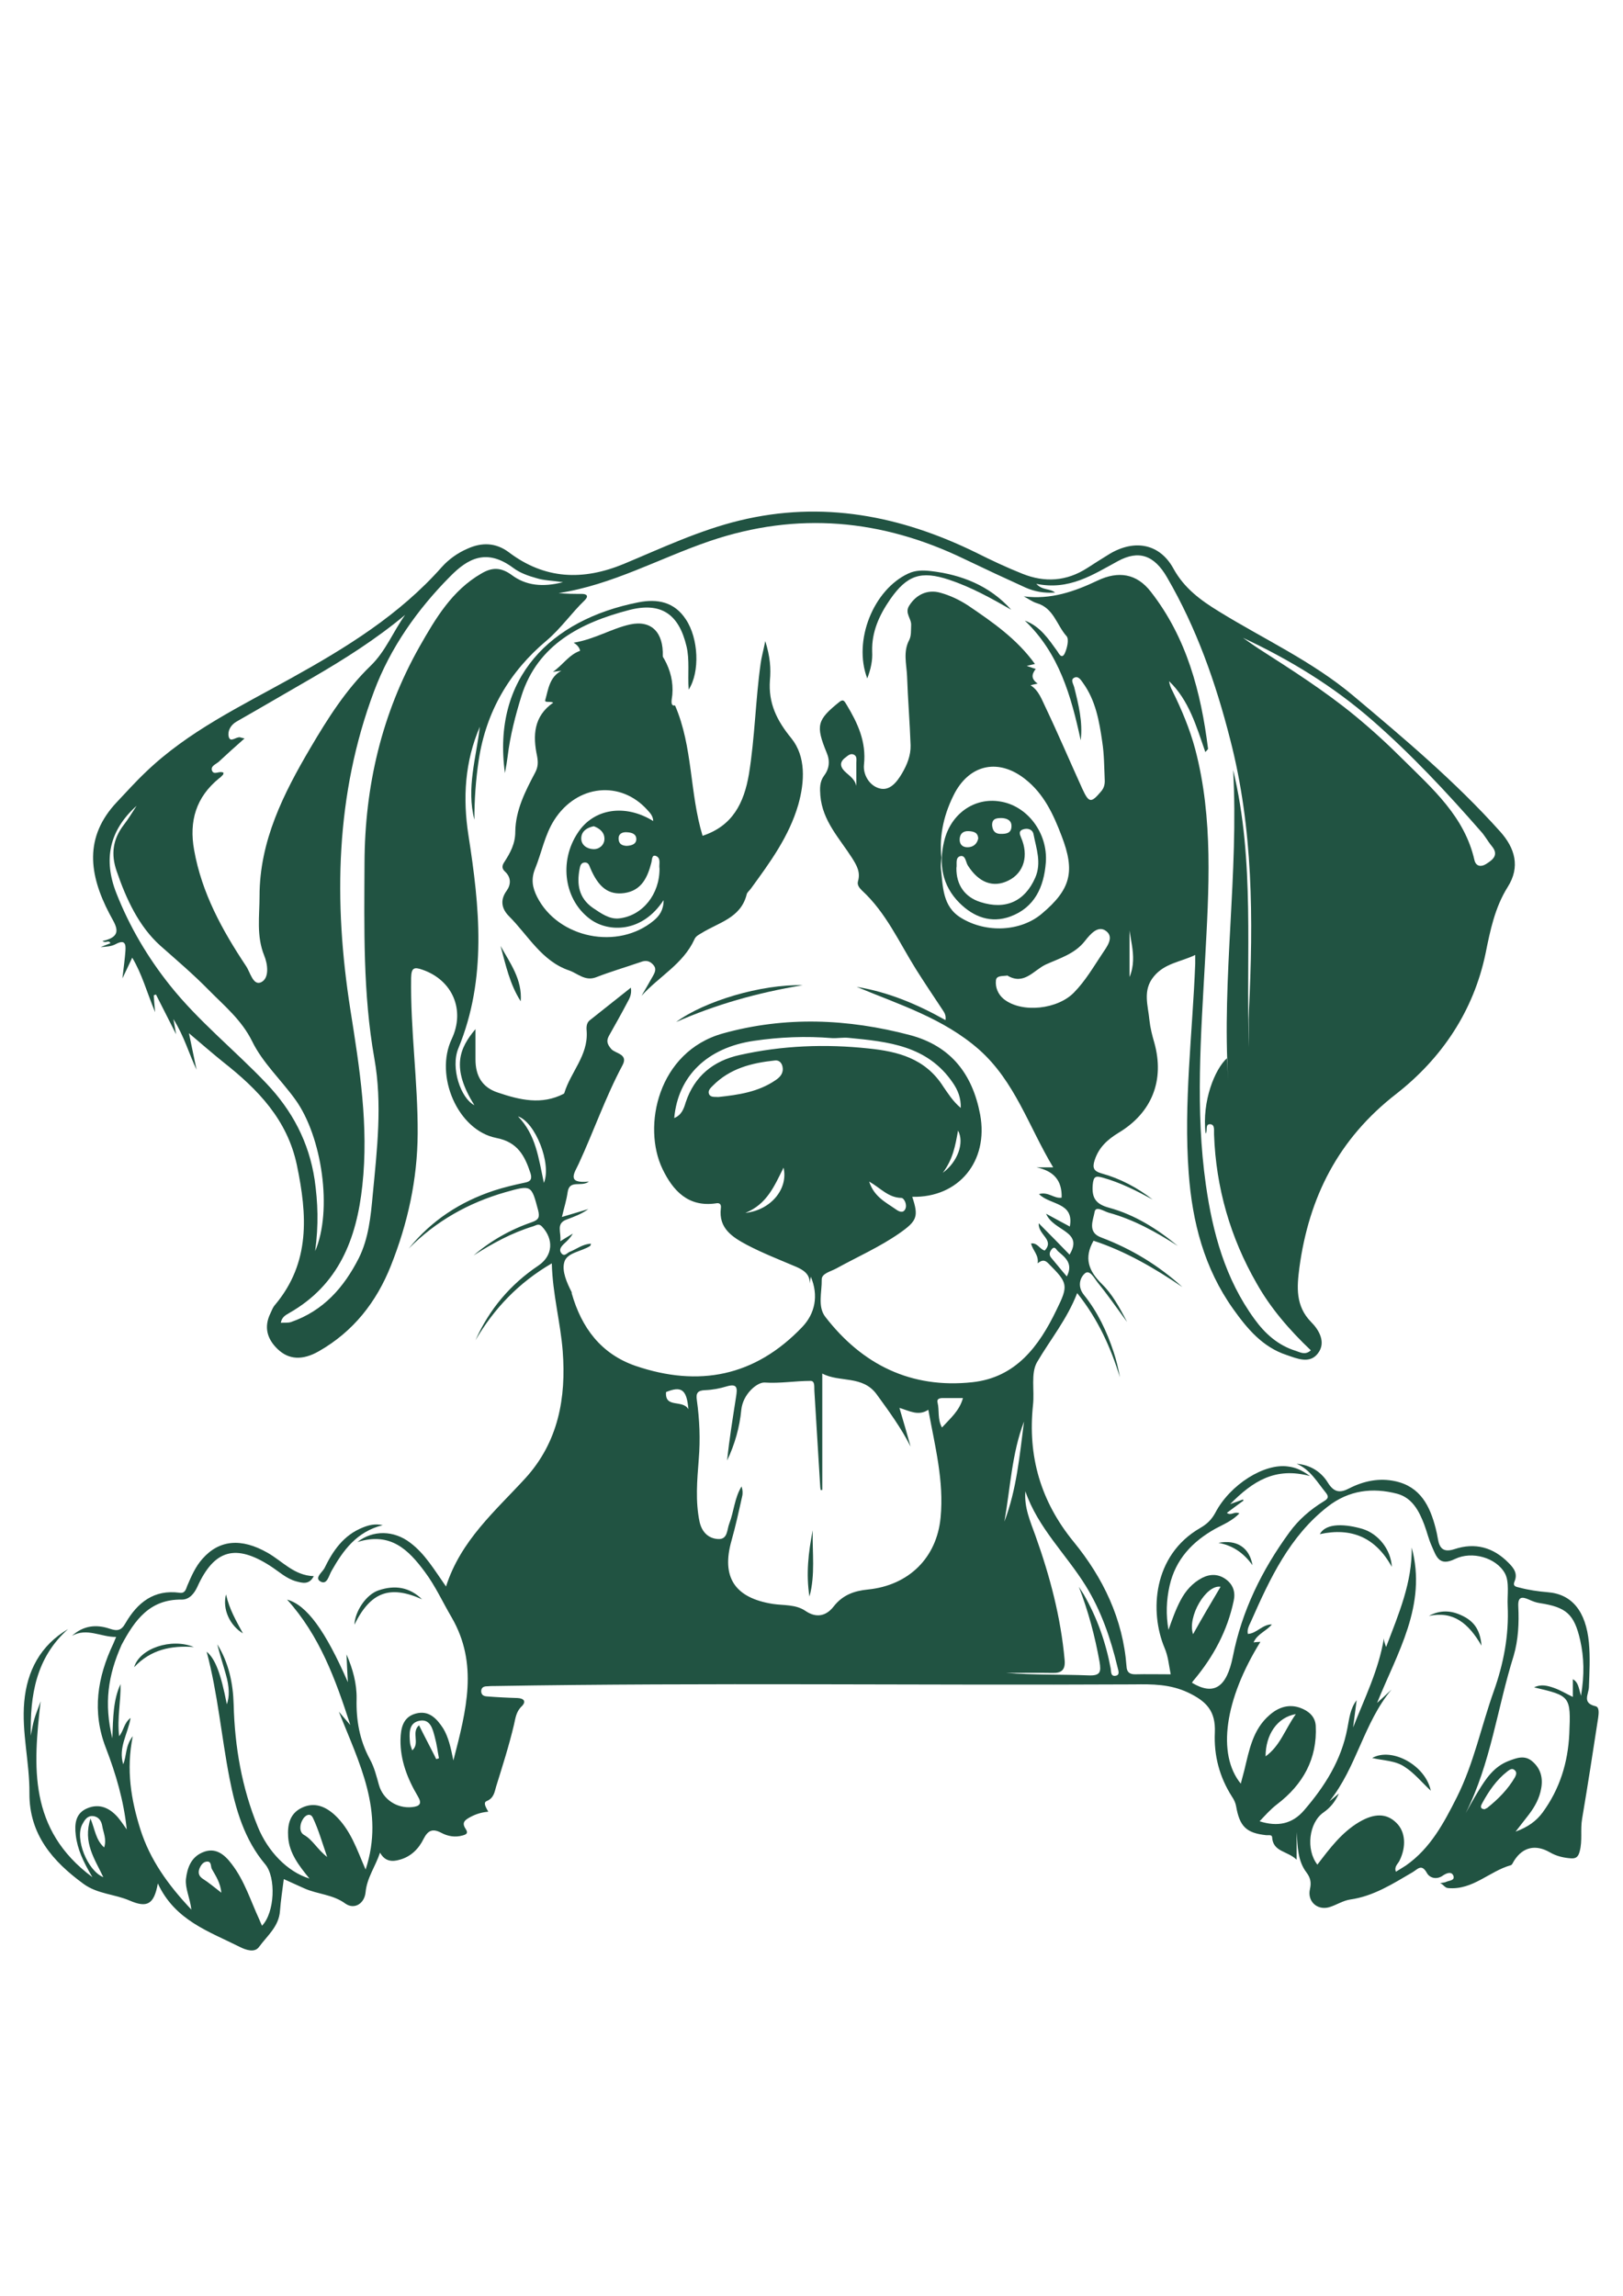 <?xml version="1.0" encoding="utf-8"?>
<!-- Generator: Adobe Illustrator 24.2.3, SVG Export Plug-In . SVG Version: 6.00 Build 0)  -->
<svg version="1.1" id="Layer_1" xmlns="http://www.w3.org/2000/svg" xmlns:xlink="http://www.w3.org/1999/xlink" x="0px" y="0px"
	 viewBox="0 0 595.3 841.9" style="enable-background:new 0 0 595.3 841.9; fill: #215342;" xml:space="preserve">
<g>
	<path d="M41.2,637.5c0.3-7.8,0.3-14,3-19.9c0.2,6.2-1.3,12.4-0.5,19.1c1.8-2.2,1.7-4.8,4.2-6.7c-1,5.9-4.6,10.9-2.7,17
		c1.3-3.2,0.7-6.7,3.5-10.3c-2.5,12.4-0.6,23.4,2.8,34.2c3.5,11,10,20.2,18.7,29.4c-0.6-4.6-2.3-7.7-2-11.2c0.5-4.2,1.9-7.9,5.9-9.7
		c4.8-2.2,8.2,0.6,10.9,4.2c4.7,6.1,6.9,13.4,10.1,20.3c0.3,0.7,0.6,1.5,1,2.3c4.7-4.8,5.2-17.7,1.2-22.5
		c-7.7-9.1-10.9-20.3-13.1-31.5c-3-15.4-4.3-31.1-8.4-46.5c3.2,2.7,5.2,8,7.4,19.3c1-2.7,1-6.3-0.4-11.1c-1-3.6-2.2-7.2-3.1-10.9
		c4.2,6.7,5.8,14.4,6,22c0.4,15.6,3,30.6,8.9,45c3.6,8.8,10.7,16.4,18.9,18.9c-3.9-4.8-7.4-9.3-7.8-15.2c-0.3-4.6,0.6-8.7,5.1-10.8
		c4.5-2.1,8.5-0.5,12,2.7c2.8,2.6,4.9,5.8,6.6,9.2c1.7,3.4,3,6.9,4.7,10.8c7.1-21.4-2.5-39.3-9.8-57.9c1.2,1.4,2.4,2.9,4.2,4.9
		c-5.5-17-11.3-32.8-23.2-46c7.2,2,14,11.3,22.3,30.3c-0.2-3.8-0.4-7-0.5-10.2c2.3,5.3,3.8,10.7,3.7,16.3
		c-0.2,7.9,1.1,15.2,4.9,22.2c1.6,2.9,2.4,6.2,3.3,9.4c1.5,5.3,6.6,8.7,12.2,8.1c2.7-0.3,3.7-1.2,2.1-3.9
		c-3.8-6.4-6.5-13.2-6.4-20.8c0.1-4.3,0.9-8.3,5.6-9.6c4.8-1.3,7.7,1.8,10.1,5.5c1.9,3.2,2.7,6.8,3.7,11.7
		c4.8-18.5,9.2-35.4-0.6-52.4c-3.3-5.6-6-11.6-9.9-16.8c-6-8.1-12.6-14.7-24.7-10.9c5.7-4.5,13.4-4.3,19.3,0.2
		c5.5,4.1,8.9,10,13.2,16.1c5.4-16.9,18.1-27.7,29.1-39.7c12.1-13.3,15-29.4,13.7-46.6c-0.8-10.5-3.7-20.8-4-32.2
		c-12.2,7.1-21.2,16.6-28,28.2c5.1-11.4,12.8-20.5,23.1-27.4c5.3-3.6,5.7-9.6,1.3-14.3c-1.2-1.3-2.2-0.4-3.2-0.1
		c-7.9,2.4-15,6.3-21.9,10.7c6.3-5.4,13.5-9.5,21.4-12.2c2.5-0.9,2.9-1.8,2.3-4.3c-2.5-9.4-2.4-9.4-12-6.7
		c-13.6,3.9-25.5,10.6-35.5,20.7c8.3-10.3,18.9-17.2,31.3-21.3c3.7-1.2,7.5-2.1,11.3-2.9c2.2-0.4,2.7-1.4,2.1-3.4
		c-2.1-6.4-4.7-11.5-12.6-13c-14.1-2.8-22.7-22.8-16.3-36.3c5-10.6,0.3-21.6-10.8-25.4c-3.1-1.1-4-0.6-4.1,2.9
		c-0.3,19.1,2.5,38.1,2.4,57.2c-0.1,16.8-3.6,32.8-9.8,48.4c-5.3,13.4-13.8,24.2-26.4,31.4c-6.1,3.5-11.1,3.1-15.1-0.7
		c-3.9-3.7-5.2-8.1-2.7-13.2c0.5-1.1,0.9-2.2,1.7-3.1c13-15.5,11.8-33,8-51.2c-3.5-16.7-14.3-27.8-27-37.8
		c-4.1-3.3-8.1-6.8-12.6-10.6c1,4.9,1.9,9.2,2.8,13.4c-2.8-5.9-4.5-12.2-8.5-18.6c0.4,2.2,0.6,3.4,1,5.6c-2.7-5.4-5.1-10-7.4-14.6
		c-0.3,0.1-0.6,0.2-0.8,0.3c0.1,1.6,0.2,3.2,0.5,6.2c-3.1-7.5-4.8-14-8.4-20c-1.1,2.3-2,4.3-3.6,7.6c0.5-4.3,0.9-7.2,1.1-10
		c0.2-2.5-0.1-4.4-3.5-2.6c-1.6,0.9-3.6,1-5.6,1.1c1.2-0.5,2.4-0.9,3.6-1.4c-0.7-1.4-1.6,0.2-2.9-0.8c8.2-1.8,4.6-6,2.5-10.1
		c-7.4-14.2-9.4-28,2.8-40.9c3.5-3.7,6.9-7.5,10.6-11c15.5-14.9,34.8-24.1,53.3-34.4c20.2-11.2,39.7-23.2,55.2-40.7
		c2.6-2.9,5.8-5.2,9.5-6.8c5.3-2.4,10.4-2.2,15.1,1.3c13.2,10,27.2,10.5,42.2,4.3c13.9-5.8,27.6-12.3,42.4-15.9
		c30.4-7.4,59.1-1.8,86.7,11.7c5.6,2.8,11.3,5.5,17.1,7.8c8.2,3.3,16.2,2.8,23.8-2.1c2.8-1.8,5.6-3.6,8.4-5.3
		c9.1-5.3,18.2-3.6,23.2,5.5c4,7.3,10.1,11.7,16.8,15.8c16.4,10.1,34.1,18.2,49,30.7c18.8,15.8,37.6,31.6,54,49.9
		c5.5,6.1,7.5,13,2.8,20.4c-4.7,7.5-6.4,15.9-8.1,24.3c-4.4,21.2-16.1,38.5-32.7,51.5c-21.3,16.5-32.1,37.9-35.6,63.8
		c-0.9,7-1.5,14,4.3,19.9c2.9,2.9,5.6,7.5,2.5,11.5c-3,4-7.7,1.9-11.5,0.6c-8.8-2.9-14.4-9.6-19.6-16.9
		c-10.6-14.9-15-31.9-16.3-49.9c-1.9-25.6,1.4-51.1,2.4-76.7c0-0.8,0-1.6,0-3.2c-5.4,2.6-11.2,3-15.2,7.9c-4.2,5.1-2.1,10.6-1.6,16
		c0.3,2.8,1,5.6,1.8,8.3c3.8,13.7-0.8,25.6-13.1,33c-4.1,2.5-7.3,5.4-8.8,10.1c-0.9,2.8-0.3,4,2.5,4.8c6.9,1.9,13.1,5.2,18.8,9.6
		c-5.9-3.2-11.8-6.2-18.2-8c-2.8-0.8-3.5-0.5-3.8,2.6c-0.4,4.9,1.2,7.1,6,8.4c9.5,2.6,17.7,7.8,25.2,14c-8-5.1-16.2-9.7-25.4-12.2
		c-1.7-0.5-4.7-2.6-5.1-0.3c-0.5,3-2.8,7.5,2.4,9.4c11.1,4.2,21,10.2,29.8,18.2c-10.3-7-21-13.2-32.6-17c-3.6,6.3-1.8,11.1,3,15.8
		c3.7,3.6,6.3,8.2,9.3,14c-4.1-5.6-7.3-10.2-10.8-14.5c-1.2-1.5-2.9-4.9-4.7-3.3c-1.8,1.6-2.8,4.8-0.3,7.9c5,6.2,8.4,13.4,10.9,21
		c1,3,1.7,6.1,2.3,9.2c-3.4-10.9-8-21.3-15.7-30.9c-3.7,9.6-9.9,17.1-14.7,25.3c-2.4,4.1-0.9,10.4-1.5,15.7
		c-2,18.8,2.8,35.4,14.9,50.2c10.8,13.2,18.1,28.3,19.4,45.7c0.1,1.9,0.9,2.9,3.1,2.9c4.2-0.1,8.5,0,13.1,0
		c-0.7-3.5-0.9-6.6-2.3-9.8c-5.4-13-4.4-33.8,13.2-43.9c2.4-1.4,4.1-3,5.5-5.6c5.4-10.3,18-18.2,26.7-16.9c2.3,0.3,4.6,1,8,3.5
		c-12.7-3.4-20.9,1.8-29.3,10.3c2.5-0.9,3.6-1.3,4.7-1.7c0.1,0.1,0.2,0.3,0.2,0.4c-2,1.5-4,2.9-6.1,4.5c1.6,1.2,2.7-0.7,4.6,0.2
		c-2.6,2.7-5.8,4-8.8,5.6c-8.4,4.7-14.6,11.2-16.8,20.9c-1.2,5.3-1.4,10.7-0.4,16.2c1.3-3.7,2.6-7.4,4.4-10.8c1.9-3.6,4.4-6.4,8-8.3
		c3-1.5,6-1.4,8.7,0.6c2.7,2,3.5,4.8,2.8,7.9c-2.3,10.9-7.4,20.4-14.5,28.9c-0.3,0.3-0.6,0.7-0.8,1.1c8,4.8,12.7,1.8,15-9.6
		c3.3-16.8,10.7-31.8,20.7-45.5c3.4-4.7,7.7-8.4,12.6-11.4c1.5-0.9,2.1-1.6,0.8-3.2c-3.2-3.9-5.7-8.5-10.7-10.6c5,0.4,9,2.9,11.5,7
		c2.2,3.5,4.4,3.8,7.8,2c5.3-2.7,11-3.9,16.9-2.6c9.2,2,12.7,9.1,14.8,17.3c0.3,1.3,0.6,2.5,0.8,3.8c0.6,3.6,2.1,5.1,6.1,3.8
		c7.5-2.5,14.2-0.7,19.8,5c1.9,1.9,3.5,3.9,2.2,6.9c-0.7,1.7,0.5,1.9,1.8,2.2c3.4,0.9,6.8,1.4,10.4,1.7c8.9,0.7,14,7,15.1,18.5
		c0.5,5.4,0.2,10.9,0,16.3c-0.1,2.7-2.6,5.8,2.4,7c1.5,0.3,1.2,2.7,1,4.2c-1.9,12.4-3.8,24.7-5.9,37.1c-0.7,4,0.2,8-0.9,12
		c-0.5,1.9-1.3,2.6-3.1,2.5c-2.8-0.2-5.4-0.8-7.8-2.2c-5.2-3-9.9-2-13.1,3c-0.4,0.6-0.7,1.5-1.2,1.7c-7.9,2.2-14,9.2-23,8.4
		c-1.4-0.1-1.7-1.4-3-1.8c0.9-0.2,1.7-0.2,2.3-0.5c1-0.5,3.2-0.4,2.6-2.2c-0.7-1.8-2.6-0.9-3.7-0.2c-2.4,1.8-5,1-6-0.8
		c-2-3.6-3.4-1.4-5.3-0.3c-7.2,4.2-14.3,8.8-22.9,10c-2.6,0.4-5,2-7.6,2.8c-4.5,1.3-8.2-2.2-7.1-6.7c0.5-2.3,0.2-4-1.2-5.9
		c-3.4-4.4-3.3-9.7-3.7-14.9c0,3,0,6.1,0,10.1c-3.4-3.3-8.7-2.8-9-8.3c-0.1-1-1.4-0.6-2.2-0.7c-7.3-0.8-9.7-3.2-11-10.6
		c-0.2-1.2-0.8-2.5-1.5-3.5c-4.6-7.2-6.7-15.1-6.3-23.6c0.3-7.7-2.9-11.3-9.8-14.6c-6.6-3.1-13.1-3.1-19.9-3
		c-78.1,0.4-156.3-0.7-234.4,0.6c-0.9,0-1.9,0-2.8,0.1c-1.1,0-2.1,0.3-2.2,1.7c0,1.4,0.8,1.9,2,2c3.8,0.3,7.6,0.5,11.3,0.6
		c2.4,0.1,3.3,1.3,1.6,3c-2.1,2-2.3,4.3-2.9,6.9c-1.8,7.6-4.2,15.1-6.5,22.5c-0.6,2-0.8,4.3-3.5,5.4c-1.4,0.6-0.2,2.4,0.6,3.9
		c-2.4,0.2-4.4,0.8-6.5,1.9c-2,1.1-3.4,2-1.8,4.4c1,1.5,0.4,2-1.1,2.4c-2.8,0.8-5.5,0.3-7.9-1c-3.1-1.6-4.8-0.9-6.4,2.2
		c-1.8,3.7-4.7,6.6-8.8,7.7c-2.7,0.8-5.4,0.7-7.2-2.6c-1.7,5.1-4.8,9.2-5.3,14.5c-0.4,4.2-4.1,6.5-7.4,4.2
		c-4.6-3.4-10.2-3.4-15.1-5.6c-2.4-1.1-4.7-2.1-7.5-3.4c-0.5,3.9-1.1,7.8-1.4,11.7c-0.4,5.7-4.7,9.1-7.7,13.2c-1.6,2.2-4.8,1.1-7,0
		c-11.3-5.7-23.8-9.7-30.1-23.3c-1.4,7.8-4,9-10.3,6.3c-5.5-2.4-11.8-2.4-16.9-6.1c-11.4-8.3-20-18.2-19.9-33.3
		c0.1-11.2-2.9-22.3-1.9-33.5c1-11.3,5.9-20.7,16.1-26.7c-11.8,10.5-14,24.3-13.7,39.1c0.4-2,0.7-4.1,1.3-6.1
		c0.6-2.1,1.5-4.1,2.3-6.5c-2.7,23.8-4.6,47,19,64.5c-3.4-5.7-5.5-10.3-6.1-15.4c-0.5-4.2-0.1-8.1,4.3-9.9c4.4-1.8,8.1-0.1,11.1,3.3
		c1.1,1.3,2.1,2.8,3.3,4.5c-1.1-10.6-4-20.4-7.7-30c-5.1-13.2-3.1-25.8,2.8-38.2c0.3-0.7,0.6-1.5,1-2.4c-5.5,0.1-10.7-3.5-16.2-0.4
		c4.2-3.8,8.9-4.3,13.9-2.6c2.7,0.9,4.2,0.7,5.7-2c4.4-7.6,10.5-12.5,19.9-11.2c2,0.3,2.3-1.3,2.8-2.6c1.5-3.5,3-7,5.6-9.9
		c6.2-7,14.3-7.6,23.8-2.2c5.5,3.1,9.8,8.4,17,8.6c-1.7,3.3-4.2,2.5-6.5,1.9c-3.6-1-6.3-3.6-9.4-5.6c-12.7-8.2-20.6-6.1-26.8,7.6
		c-1.2,2.6-3,4.7-5.7,4.7c-11.8-0.2-17.3,7.6-22.1,16.6C39.6,614.4,38.1,624.7,41.2,637.5z M458.1,384.1c0-4.5-0.2-9,0-13.5
		c1.6-33.5,1.6-66.7-6.9-99.5c-5.3-20.8-12.3-40.7-23.1-59.3c-4.7-8.2-10.4-10.2-18.1-6c-9.2,5-17.9,10.8-29.9,8.3
		c2.3,2.5,4.9,1.6,6.9,3.2c-4.1,0.3-7.6-0.4-10.8-1.8c-7.5-3.4-15-6.9-22.5-10.5c-30.2-14.6-61.2-17.5-93.3-6.6
		c-18.5,6.3-35.8,16.1-55.5,19.1c2.9,0.3,5.7,0.3,8.5,0.3c2,0,2.5,0.9,1.1,2.3c-4.9,4.7-8.7,10.3-14,14.8
		c-13.6,11.4-22.2,26-24.9,43.8c-1.1,7.3-1.6,14.5-1.6,21.9c-3-11.6,0.7-22.8,2-34.1c-5.5,12.8-6.3,26.1-4.2,39.7
		c4.1,26.3,6.9,52.6-3.7,78.3c-2.9,7.1,0.9,18.3,5.9,20.8c-8.6-13.7-5.5-20.9,0.4-27.9c0,3.3,0,7.2,0,11.1c0,6,2.4,10.3,8.3,12.2
		c8,2.7,16,4.6,24.1,0.4c0.1-0.1,0.2-0.2,0.2-0.3c2.3-7.6,8.7-13.7,8.2-22.4c-0.1-1.3-0.3-3.2,1.2-4.3c4.9-3.9,9.7-7.7,15-11.9
		c0.4,2.6-0.6,4.1-1.4,5.6c-2.1,4-4.3,7.9-6.5,11.8c-1.1,1.9-1,3.1,0.7,5.1c1.5,1.7,6.4,1.8,4.1,6c-6.2,11.6-10.5,24.1-16,36
		c-1.5,3.3-4.8,7.5,3.7,6.6c-2.8,2.2-7.1-0.9-7.8,3.9c-0.4,2.9-1.3,5.7-2.1,9.1c3.7-1.1,6.7-2,9.7-2.9c-2.5,1.8-5.2,2.8-7.9,3.8
		c-4.2,1.5-1.9,4.8-2.4,8c1.9-1.2,3.3-2,4.6-2.8c-0.9,1.6-2.1,2.7-3.3,3.8c-1,1-1.9,2.1-0.9,3.4c1.1,1.4,2.1-0.1,3-0.5
		c2.6-1,4.8-2.9,7.9-3c-0.2,0.4-0.2,0.7-0.3,0.8c-3.2,2.1-8.5,2.4-9.5,5.9c-1,3.3,0.9,7.6,2.7,11.1c0,0.1,0,0.2,0,0.4
		c3.6,12.6,10.7,22.2,23.4,26.6c23.2,7.9,43.8,3.9,61.1-14.2c4.8-5,6.1-11.6,3.2-18.5c-0.2,1-0.3,1.8-0.4,2.5
		c0.1-3.4-2.2-4.9-4.9-6.1c-6.1-2.6-12.3-5-18.2-8.1c-5.2-2.8-10.4-6-9.5-13.4c0.2-1.4-0.4-2.1-1.8-1.8
		c-10.2,1.5-15.8-4.7-19.6-12.6c-7.5-15.6-1.7-43,22.1-49.7c23-6.4,45.9-5.4,68.7,0.6c15,4,22.9,14.3,25.7,29.1
		c3.2,17.2-7.9,30.6-24.9,30.2c2.4,7.2,1.8,8.8-4.6,13.3c-7.3,5.1-15.5,8.7-23.3,13c-2,1.1-5.4,1.8-5.3,4.1
		c0.1,4.5-1.6,9.8,1.3,13.6c13.6,17.6,31.5,26.4,53.9,24c16-1.7,24.5-13.2,30.9-26.5c4.5-9.1,4.2-9.9-3-17.1c-1.2-1.2-2.2-1.4-3.9,0
		c0.5-3.1-1.9-4.8-2.4-7.3c2.4-0.3,3.2,2.2,5,2.6c3.7-4-2.5-5.7-2.2-10c4.3,4.3,7.9,8,11.3,11.5c5.3-8.7-5.9-8.5-8.6-15
		c3.8,2.1,6.3,3.4,8.7,4.7c1.7-9-7.3-7.8-11.3-11.9c3.4-1,5.6,1.8,8.3,1.3c0.2-6.5-3.1-9.8-9.2-11.1c1.8,0,3.5,0,6.1,0
		c-9-15-14-31.5-27.2-43.2c-13.1-11.5-29.3-16.5-44.9-23c11.6,1.9,22.3,6.4,32.6,12.2c0.3-2-0.6-3-1.3-4.1
		c-3.2-4.8-6.4-9.6-9.5-14.5c-6.2-9.9-11-20.8-19.8-28.9c-0.9-0.9-1.9-2-1.5-3.4c1-3.4-0.5-5.9-2.2-8.6
		c-4.6-7.2-10.8-13.5-11.6-22.8c-0.2-2.7-0.3-5.1,1.4-7.4c1.9-2.5,2.2-5.4,0.9-8.4c-4.1-10-3.5-12,4.7-18.6c1.5-1.2,1.9-0.1,2.6,1
		c4.1,6.8,7.3,13.6,6.4,22c-0.4,3.7,2,7.7,5.6,8.7c3.8,1.1,6.4-2.2,8.3-5.4c1.9-3.2,3.3-6.7,3.2-10.4c-0.3-8.5-1-16.9-1.3-25.4
		c-0.2-4.4-1.5-8.9,0.8-13.2c0.8-1.6,0.6-3.5,0.7-5.3c0.2-2.6-2.5-4.5-0.7-7.3c2.5-4,6.7-6.1,11.5-4.7c3.6,1,6.9,2.6,10,4.6
		c9,6.1,18,12.3,24.6,21.5c-0.9,0.2-1.8,0.4-3,0.7c1.5,0.5,2.5,0.9,3.3,1.1c-1.5,2-1.8,3.6,0.7,5.4c-1,0.2-1.8,0.4-2.6,0.6
		c3.1,2,4.1,5.3,5.5,8.1c4.7,9.9,9,20,13.5,29.9c2.4,5.2,3.2,5.3,6.9,0.9c1.1-1.3,1.4-2.7,1.3-4.3c-0.2-4.6-0.2-9.3-0.9-13.8
		c-1.1-7.6-2.4-15.2-7.1-21.7c-0.7-1-1.7-2.6-3.1-1.9c-1.6,0.7-0.4,2.3-0.1,3.5c1.6,6.4,3.2,12.7,2.4,19.5
		c-3.5-16.2-7.9-31.9-20.5-43.9c5.7,2.1,8.7,6.8,11.9,11.2c0.6,0.9,1.6,3,2.7,0.9c0.9-1.9,1.7-5.3,0.7-6.4
		c-3.6-4-4.7-10.3-10.9-12.1c-1.7-0.5-3.2-1.7-4.8-2.5c9.9,1.3,18.7-1.8,27.1-5.8c7.6-3.6,14.3-2.6,19.5,4.1
		c13.2,16.9,18.4,36.8,21,57.6c0,0.2-0.4,0.5-1,1.2c-3.3-9.5-6-19-13.3-26c0.2,1.3,0.6,2.4,1.2,3.5c3.4,6.9,6.4,14,8.4,21.5
		c6.7,25.5,5,51.5,3.6,77.4c-1.5,27.5-3.6,54.9,0.3,82.3c2.5,17.6,7.1,34.5,17.8,49.2c3.9,5.4,8.7,9.7,15.2,11.7
		c1.6,0.5,3.4,1.7,5.5-0.2c-7.8-7.4-14.8-15.5-19.9-24.6c-9.6-16.7-14.9-35-15.6-54.5c-0.1-1.4,0.4-3.5-1.2-3.8
		c-2.3-0.3-1,2.4-1.9,3.4c-1.4-11.9,3.4-23.6,7.8-27.6c0.2,2.9,0.3,5.6,0.5,8.3c-2.4-38.1,3.9-76,1.8-114
		C460.4,315.9,456.9,350.1,458.1,384.1z M508.4,604c4.7-12.3,9.6-23.7,9.4-36.5c5.7,21.2-5.3,38.6-12.7,57c1.8-1.6,3.6-3.3,5.3-4.9
		c-10.2,12.2-12.8,28.6-22.8,41c1-0.8,2-1.6,3.5-2.9c-1.5,3.3-3.3,5.3-5.7,7c-5.3,3.7-6.5,13.6-2.2,19.1c4.5-5.9,8.9-11.8,15.3-15.6
		c5.6-3.3,10.1-3.3,13.7,0.3c3.3,3.2,3.7,8.7,1.1,13.9c-0.6,1.2-2,2.1-1.3,4c1.3-0.8,2.5-1.5,3.7-2.3c9-6.3,13.9-15.6,18.7-25.1
		c6.2-12.4,8.9-25.9,13.5-38.8c3.6-10.1,5.6-20.5,5.1-31.3c-0.2-4,0.7-8.7-1-11.9c-3.2-5.8-12.1-8.3-18.3-5.3
		c-5.9,2.9-6.9-1-8.5-4.6c-1.2-2.6-1.8-5.4-2.8-8c-1.9-5-4.4-9.8-9.9-11.3c-9.1-2.4-17.8-1.3-25.5,4.7c-14,10.9-21.2,26.4-28.1,42
		c-0.6,1.4-1.6,2.9-1.2,4.7c3.3-0.2,5.3-3.5,8.8-3.5c-2,2.5-5.3,3.4-6.7,6.6c0.9-0.1,1.6-0.2,2.5-0.2c-13.1,21.1-16,41.2-7.2,52
		c0.5-1.9,0.9-3.4,1.3-4.9c1.8-7.4,3.1-15,9.3-20.3c3.2-2.8,7-4.1,11.2-2.6c3,1.1,5.5,3.1,5.7,6.6c0.6,12.1-4.7,21.5-14.1,28.7
		c-2.5,1.9-4.4,4.1-6.5,6.3c6.6,2.1,12,1,16.3-4c7.6-8.8,13.7-18.4,15.9-30.1c0.7-3.5,1-7.2,3.4-10.3c-0.4,3.3-0.9,6.7-1.3,10
		c4.2-10.7,9.4-21.1,11.3-32.7C507.6,601.8,507.9,602.6,508.4,604z M301.6,546.4c-0.2,0-0.4,0-0.6,0c-0.1-0.7-0.2-1.4-0.2-2
		c-0.7-11.5-1.4-22.9-2.1-34.4c-0.1-1.4,0.3-3.6-1.4-3.6c-5.6,0-11.2,1-16.9,0.6c-2.7-0.1-7.9,4.2-8.5,10
		c-0.6,6.4-2.4,12.7-5.2,18.6c0.8-7.9,2.1-15.7,3.3-23.5c0.4-2.7,0.7-4.9-3.4-3.7c-2.6,0.8-5.3,1.3-8,1.4c-2.8,0.1-3.4,1.2-3,3.7
		c1,7.2,1.3,14.3,0.7,21.6c-0.6,7.7-1.3,15.4,0.3,23c0.8,3.6,3.1,6.1,6.8,6.3c3.6,0.2,3.2-3.5,4.1-5.7c1.7-4.4,1.9-9.4,4.5-13.6
		c0.4,1.3,0.5,2.5,0.2,3.7c-1.2,5.4-2.4,10.9-3.9,16.2c-3.8,13.4,1.2,21,15.2,23.2c4,0.6,8.4,0.1,12,2.6c4,2.7,7.6,1.8,10.3-1.7
		c3.3-4.2,7.5-5.7,12.6-6.2c14.8-1.5,25.2-11.5,26.6-26.4c1.3-13.4-2.1-26.3-4.5-39.5c-3.7,2.4-6.9,0.4-10.6-0.7
		c1.5,5,2.8,9.6,4.1,14.2c-3.5-6.9-7.9-12.9-12.4-19.1c-5.2-7.2-13.7-4.3-20-7.7C301.6,517.6,301.6,532,301.6,546.4z M82,283.4
		c-0.1,0.4-0.1,0.7-0.3,0.8c-0.4,0.4-0.8,0.9-1.3,1.2c-8.5,6.9-11.1,15.7-9.2,26.3c2.8,15.8,10.3,29.4,19,42.5
		c1.6,2.3,2.6,7.4,5.6,6c3.1-1.5,2.4-6.7,1.1-9.8c-2.9-7.2-1.7-14.5-1.7-21.8c0-20.2,8.8-37.6,18.7-54.4c6.3-10.7,13-21.3,22-30
		c5.6-5.4,8.3-12.6,12.7-18.7c-10.7,8.9-22.2,16.2-34.1,23.1c-9.2,5.3-18.4,10.7-27.7,16c-2.3,1.3-3.4,3.6-2.9,5.6
		c0.6,2.3,2.7-0.1,4.2,0.2c0.3,0.1,0.6,0.2,1.6,0.4c-3.4,3-6.4,5.7-9.4,8.5c-1.1,1-3.2,1.6-2.5,3.4C78.6,284.4,80.5,282.5,82,283.4z
		 M103,485.1c1.4-0.1,2.7,0.1,3.8-0.3c11.8-4.1,19.3-12.6,24.8-23.4c3.6-7.2,4.4-15.4,5.1-23.1c1.6-16.7,3.6-33.5,0.6-50.2
		c-4.2-23.7-3.7-47.7-3.6-71.6c0.1-28.2,6.3-54.8,20.2-79.4c5.8-10.2,11.9-20.6,22.7-26.8c3.9-2.3,7.1-2.3,11,0.5
		c5.3,4,11.5,4.6,18.9,2.7c-4-0.6-7-0.6-9.8-1.5c-2.9-0.8-6-1.9-8.4-3.7c-9.9-7.4-16.8-3.4-23.2,3.1c-12,12.1-21.9,26.1-27.9,42.1
		c-14.2,37.9-14.9,77.2-8.7,116.7c3.4,21.5,6.8,42.7,4.4,64.6c-2.1,19.6-8.7,36.4-26.8,46.7C105,482.2,103.4,482.8,103,485.1z
		 M537.6,664.9c1.5-2.7,3-5.4,4.6-8c2.8-4.6,5.7-9,11.1-11.1c2.9-1.1,5.9-2.3,8.7,0.1c3.1,2.6,4,6.1,3.3,9.9
		c-0.6,3.6-2.3,6.7-4.5,9.6c-1.4,1.8-2.8,3.6-4.9,6.3c4.6-1.7,7.6-3.9,9.9-7c6.3-8.6,9.3-18.3,9.8-28.8c0.6-13.9,0.4-14-12.9-17.1
		c2.6-1.3,5-0.6,7.3,0.2c2.3,0.8,4.4,2.1,6.9,3.3c0-2.3,0-4.3,0-6.5c2,1.1,2.1,3,3,6.1c1.3-7.8,1.1-14.2-0.3-20.4
		c-2.2-9.6-5.1-12.1-14.8-13.6c-1.4-0.2-2.7-0.7-4-1.3c-2.7-1.2-4.1-1-3.9,2.6c0.3,6,0,12.2-1.7,18
		C549.2,626.3,546.8,646.7,537.6,664.9z M115.6,458.8c6.4-14.9,2.6-41.9-7.3-55.6c-5.2-7.2-12-13.5-15.8-21.3
		c-3.9-7.9-10.2-13-16-18.9c-5.6-5.7-11.7-10.9-17.7-16.2c-7.9-7.1-12.5-17.1-16-27.3c-2.2-6.3-1.4-11.8,2.6-17
		c1.7-2.2,3.2-4.7,4.7-7c-10,9-12.3,19.7-7.4,32.1c4.8,12.2,11.4,23.4,19.6,33.7c10.5,13.2,23.8,23.8,35.4,36
		c9.5,10,15.6,21.5,17.7,35.3C116.6,440.9,116.9,449.2,115.6,458.8z M345.3,314.5c-0.1,1.3-0.3,2.6-0.2,3.9c0.8,6.7,0.5,14,7.4,18.2
		c9.3,5.7,21.9,5,29.6-1.5c10.7-9,12.3-15.5,7.3-28.5c-3-7.9-6.5-15.5-13.4-20.9c-9.5-7.5-19.9-5.6-25.7,4.9
		C346.4,298,344.4,306,345.3,314.5z M395.7,581.9c0.6,0.9,1.2,1.9,1.8,2.8c4.9,8.5,8.1,17.6,9.9,27.2c0.2,1.1-0.1,3.1,2,2.6
		c1.5-0.4,0.7-2.1,0.5-3.1c-2.5-10.5-6-20.7-11.7-29.9c-7.2-11.6-17.5-21.2-22.1-34.6c-0.5,5.9,1.8,11,3.7,16.3
		c5.3,14.8,9.3,29.9,10.7,45.6c0.3,3.5-1.1,4.8-4.4,4.7c-5.7-0.1-11.4,0-17,0c10,0.8,20.1,0.5,30.1,0.9c4.5,0.2,4.7-1.3,4.1-5
		C401.6,600,399.2,590.9,395.7,581.9z M369.2,357.8c-1.5,0.2-3.7-0.1-3.9,1.7c-0.3,2.6,0.8,5.2,2.9,6.9c6.7,5.3,19.9,3.7,25.8-2.5
		c4.1-4.2,7-9.2,10.2-14c1.8-2.7,4.5-6.1,1.6-8.4c-3-2.4-5.9,1.1-7.8,3.5c-3.7,4.8-9.3,6.4-14.4,8.7c-4.5,2.1-8,7.8-14.2,4
		C369.5,357.7,369.3,357.8,369.2,357.8z M352.4,406.3c0.1-3.7-1.1-6.6-2.9-9.2c-9.3-13.7-23.8-15.1-38.3-16.5c-2-0.2-4,0.2-6,0.1
		c-9.6-0.8-19.2-0.4-28.7,1c-17.1,2.5-27.8,12.9-29.2,28.3c2.6-1,3.5-3.3,4.2-5.7c3.2-9.7,10.2-15.3,19.8-17.4
		c15.6-3.5,31.5-4.1,47.3-2.4c10.7,1.1,20.8,3.6,27.4,14C347.6,400.8,349.5,403.9,352.4,406.3z M455.9,233.9c1.9,1.3,3.8,2.7,5.8,4
		c12,7.7,24.1,15.4,35.2,24.5c6.2,5.1,12.1,10.5,17.8,16.2c10.8,10.7,22.5,20.9,26.1,36.8c0.6,2.5,2.6,2.5,4.2,1.5
		c2.4-1.5,5-3.3,2.1-6.7c-1.4-1.7-2.5-3.8-4-5.4c-12.5-14.3-25.4-28.1-39.7-40.6C489,251.6,473,241.9,455.9,233.9z M263.5,402.3
		c7.3-0.8,14.6-1.8,21-6.2c1.8-1.2,3-2.7,2.5-5c-0.3-1.4-1.3-2.4-2.8-2.2c-8.5,0.9-16.5,2.9-22.8,9.3c-0.8,0.8-1.9,1.8-1.3,3.1
		C260.7,402.5,262.2,402.2,263.5,402.3z M38.2,677.5c1-3-0.3-5.4-0.7-7.9c-0.3-1.8-1.3-3.4-3.4-3.6c-2.1-0.2-3.1,1.5-3.9,3
		c-2.8,5.2,1.8,17,7.7,19.4c-3.1-6.6-7.6-12.7-4.7-21.5C34.9,671.1,35.1,674.7,38.2,677.5z M544.5,663.5c0.3-0.2,0.7-0.3,1-0.5
		c4-3.2,7.6-6.8,10.2-11.3c0.5-1,0.7-1.9-0.2-2.6c-0.9-0.8-1.8-0.1-2.6,0.5c-4,3.1-6.8,7.2-9.2,11.6
		C543.2,662.1,542.6,663.3,544.5,663.5z M368.4,558c4.5-11.8,5.6-24.3,7.2-36.7C371.1,533.1,370.6,545.6,368.4,558z M345.5,523.5
		c3.1-3.4,6.4-6.1,7.7-10.8c-2.7,0-5,0-7.4,0c-1.2,0-2.3,0.3-1.9,1.7C344.6,517.3,343.8,520.4,345.5,523.5z M160,645.1
		c0.3-0.1,0.6-0.2,1-0.3c-0.5-2.6-0.8-5.2-1.5-7.7c-0.8-3.1-1.7-7-5.9-6c-3.8,0.9-3.5,4.8-3.2,8.1c0.1,0.9,0.5,1.7,0.8,2.7
		c3-2.6-0.5-6.6,2.5-9.2c1.1,2.2,2.1,4.2,3.2,6.3C157.9,641,159,643,160,645.1z M447.7,581.9c-5.3-0.9-12.3,11-10.1,17.4
		C441,593.2,444.3,587.6,447.7,581.9z M475.3,628.6c-6.9,1.2-11.1,7.6-11.1,15.5C469.6,640.2,471.3,634.2,475.3,628.6z M120,681
		c-1.9-5.5-3.2-10.1-5.2-14.3c-1-2.2-3-0.9-3.8,0.6c-1.1,1.8-1.3,4.6,0.5,5.6C114.7,674.7,116.3,678.1,120,681z M199.5,433.8
		c2.9-7.1-3.2-22.3-9.5-24.4C196.6,416.2,197.5,424.6,199.5,433.8z M314.1,288.2c0-2.8,0-5.7,0-8.5c0-1,0.3-2.3-0.8-2.9
		c-1.3-0.7-2.3,0.3-3.2,1c-2.6,1.9-1.7,3.9,0.3,5.6C312,284.8,313.6,286,314.1,288.2z M318.8,433.3c1.8,5.6,6.1,7.6,9.8,10.2
		c1.1,0.8,2.6,1.5,3.4,0c0.9-1.7-0.4-4.2-1.4-4.2C325.8,439.2,323,435.7,318.8,433.3z M287.4,428.2c-3.4,6.8-6.1,13.4-14,16.6
		C282.7,443.8,289.2,436,287.4,428.2z M81.2,694.1c-0.4-3.8-2.1-6.2-3.5-8.7c-0.5-0.9,0-3-2-2.7c-1.3,0.2-2.1,1.4-2.6,2.7
		c-0.5,1.5-0.1,2.7,1.3,3.6C76.6,690.4,78.6,692.1,81.2,694.1z M391.3,468.1c2.4-4.7-0.5-6.9-3.2-9.2c-0.7-0.6-1.2-2.2-2.4-0.7
		c-0.7,0.9-1.1,2,0,3.2C387.5,463.5,389.2,465.7,391.3,468.1z M252.5,516.8c-0.6-7.3-2.6-8.6-8.2-6.3
		C243.8,516.6,250.4,513.1,252.5,516.8z M414.3,337.4c0,5,0,13,0,20.9C417.7,350.3,413.3,342.3,414.3,337.4z M345.8,430.1
		c5.5-4,8-11.1,5.6-15.5C350.4,420.1,349.6,425,345.8,430.1z"/>
	<path d="M140.4,559.3c-9.6,2.4-14.5,9.2-18.8,16.8c-1,1.7-1.6,5.2-4,3.9c-2.4-1.3,0.6-3.4,1.4-4.9c3.1-6.4,7-12.1,14-14.9
		C135.2,559.3,137.4,558.7,140.4,559.3z"/>
	<path d="M154.8,586.5c-11.8-5.3-18.9-2.7-24.8,9.3c0.2-4.9,4.3-11.1,8.9-12.6C144.8,581.2,150.2,582,154.8,586.5z"/>
	<path d="M71.1,604c-8.3-0.6-15.8,0.9-21.9,7.4C51.2,604.5,62.8,600.6,71.1,604z"/>
	<path d="M446.9,565.8c6.7-1.3,11.4,1.7,12.5,8.2C456.1,569.4,452,566.7,446.9,565.8z"/>
	<path d="M82.9,584.7c1.3,5.7,3.7,9.6,6.2,14.3C84.3,596.1,81.5,590.1,82.9,584.7z"/>
	<path d="M205.9,246c-0.9,0.1-1.8,0.2-3.1,0.4c3.7-2.6,5.9-6.3,9.9-7.7c0.2-0.1-0.3-1.9-2.3-3c7.8-1.3,13.9-5.2,20.7-6.7
		c7.8-1.7,12.3,2.9,12,11.6c0,0.4,0.4,0.8,0.6,1.2c2.2,4,3.3,8.3,2.9,13c-0.1,1.4-1,4.3,1,3.9c6.6,15.3,5.3,32,10.1,47.8
		c11-3.6,15.2-12,17-22.6c2.2-13.5,2.4-27.1,4.3-40.6c0.3-2.2,0.9-4.3,1.7-8.2c1.8,5.8,2.1,10.1,1.7,14.4
		c-0.6,8.4,2.5,14.7,7.9,21.3c5.3,6.6,4.9,15.8,2.5,24.3c-3.4,11.7-10.4,21.2-17.4,30.8c-0.5,0.7-1.3,1.3-1.5,2
		c-2.1,8.8-10.4,10.4-16.6,14.3c-1,0.6-2.1,1.1-2.6,2.3c-4.1,9-13,13.6-19.4,20.7c0.7-1.2,1.4-2.4,2.1-3.6c0.7-1.2,1.4-2.5,2.1-3.7
		c0.8-1.4,1.4-2.8,0-4.2c-1.3-1.4-2.7-1.6-4.5-0.9c-5.5,1.9-11,3.5-16.4,5.6c-4,1.5-6.7-1.4-9.8-2.5c-10.1-3.4-15.1-12.9-22.1-19.9
		c-2.5-2.5-3.5-5.7-0.9-9.3c1.6-2.2,1.8-4.9-0.6-7.1c-1.2-1.1-1.1-2.2-0.2-3.5c2.2-3.4,4-6.7,4-11.1c0.1-7.9,3.7-14.9,7.3-21.7
		c1.1-2.1,1.1-3.8,0.7-6c-1.6-7.5-1.3-14.6,5.9-19.6c-0.9-0.7-3.3,0.2-2.9-1C201.1,252.9,201.5,248.3,205.9,246z M239.6,301.1
		c-0.1-1.9-1.1-2.9-2-3.9c-9.9-11.2-26-9.5-34.3,3.5c-3.5,5.5-4.6,11.9-7,17.8c-1.6,3.9-1,7,0.7,10.4c7.7,15.2,29.7,19.7,42.9,8.6
		c2-1.7,3.5-3.8,3.5-7.4c-8,12.2-20.2,11.7-26.6,7.2c-9.8-6.9-12-21.3-4.8-32C217.8,296.5,229.3,294.7,239.6,301.1z M241.9,318.5
		c-0.3-1.4,0.7-3.8-1.3-4.6c-1.6-0.6-1.4,1.5-1.7,2.5c-1.4,5.4-3.6,10.2-9.9,11.1c-5.8,0.8-9.5-2.1-12.5-9.2c-0.4-1-0.7-2.1-2.1-2
		c-1.3,0.1-1.6,1.2-1.8,2.3c-1.1,5.7-0.3,10.7,4.8,14.3c3,2,6.1,4.3,9.7,3.9C235.8,335.8,242,327.8,241.9,318.5z M217.8,303
		c-2.5,0.5-4.5,1.8-4.6,4.3c-0.1,2.6,2.1,4,4.4,4.1c2.2,0.1,4-1.5,4.1-3.6C221.8,305.3,220,303.8,217.8,303z M229.8,310.2
		c1.9-0.1,3.5-0.6,3.6-2.4c0-2.1-1.8-2.5-3.5-2.6c-1.6-0.1-3.1,0.5-3,2.5C227,309.7,228.4,310.1,229.8,310.2z"/>
	<path d="M252.6,252.9c-0.4-5.8,0.4-10.9-0.8-15.9c-2.8-11.8-9.3-16.3-21-13.3c-17.7,4.6-33.5,12.6-39.5,31.4
		c-2.2,7.1-4.2,14.7-5.1,22.3c-0.2,1.7-0.5,3.4-1,6.1c-4.8-35,16.9-56.3,48.9-62.6c7-1.4,13.3-0.2,17.5,6.3
		C256.2,234.1,256.8,246.4,252.6,252.9z"/>
	<path d="M318.1,248.8c-5.3-13.9,2.3-32.6,15.1-38.5c2.6-1.2,5.3-1.2,8-0.9c11.5,1.3,21.8,5.4,29.7,14.2c-7.3-4.2-14.7-8.3-22.8-11
		c-10.3-3.4-15.4-1.7-21.6,7.2c-4,5.8-6.8,11.9-6.6,19.1C320.1,242.2,319.4,245.4,318.1,248.8z"/>
	<path d="M248,374.8c10.4-7.7,31.3-13.9,46.4-13.5C277.6,364.1,262.5,368.4,248,374.8z"/>
	<path d="M191,367.2c-4-6.2-5.5-13.3-7.4-20.3C187.1,353.2,191.6,359.2,191,367.2z"/>
	<path d="M510.5,574.6c-6-10.9-14.9-14.5-26.4-12c2.4-4.4,9.9-3.6,15.7-1.9C505.6,562.5,510.2,568.3,510.5,574.6z"/>
	<path d="M503.3,644.7c7.2-4.1,19.6,2.7,21.5,12c-3.5-3.3-6.1-6.5-9.5-8.7C511.8,645.6,507.6,645.7,503.3,644.7z"/>
	<path d="M543.4,603.5c-4.8-8.3-10.4-12.8-19.3-10.9c4-2.2,8-2.1,12-0.2C540.2,594.3,542.9,597.2,543.4,603.5z"/>
	<path d="M296.9,585.5c-1.3-8.2-0.4-16.3,1.2-24.3C297.9,569.3,299.1,577.5,296.9,585.5z"/>
	<path d="M383.6,316.3c-0.7,9-4.1,16.5-13,19.8c-7.1,2.6-13.5,0.2-18.7-5c-6.4-6.4-7.6-14.3-5.6-22.6c2.4-10.1,11.1-16.1,20.4-14.6
		C376.8,295.4,384.4,305.5,383.6,316.3z M350.8,318.3c-0.1,6.2,3.1,10.7,8.8,12.5c9.3,3,16.3-0.3,20.1-8.9
		c2.4-5.5,0.4-10.7-0.6-15.9c-0.3-1.8-2.1-2.5-4-1.8c-1.5,0.6-1.1,1.7-0.6,2.9c2.9,6.6,1.1,13-4.6,15.8c-5.6,2.8-10.9,0.8-14.9-5.5
		c-0.8-1.2-0.8-4-2.9-3.4C350.3,314.6,351.1,317,350.8,318.3z M367.3,305.8c1.9,0,3.6-0.3,3.7-2.7c0.1-2.3-1.7-3-3.5-3.1
		c-1.7,0-3.7,0-3.6,2.7C364.1,304.8,365.1,305.9,367.3,305.8z M358.8,307.5c-0.1-2.3-1.8-2.6-3.5-2.7c-2-0.1-3.2,0.9-3.3,2.9
		c-0.1,2.1,1.2,3.1,3.1,3C357.1,310.6,358.4,309.4,358.8,307.5z"/>
</g>
</svg>
